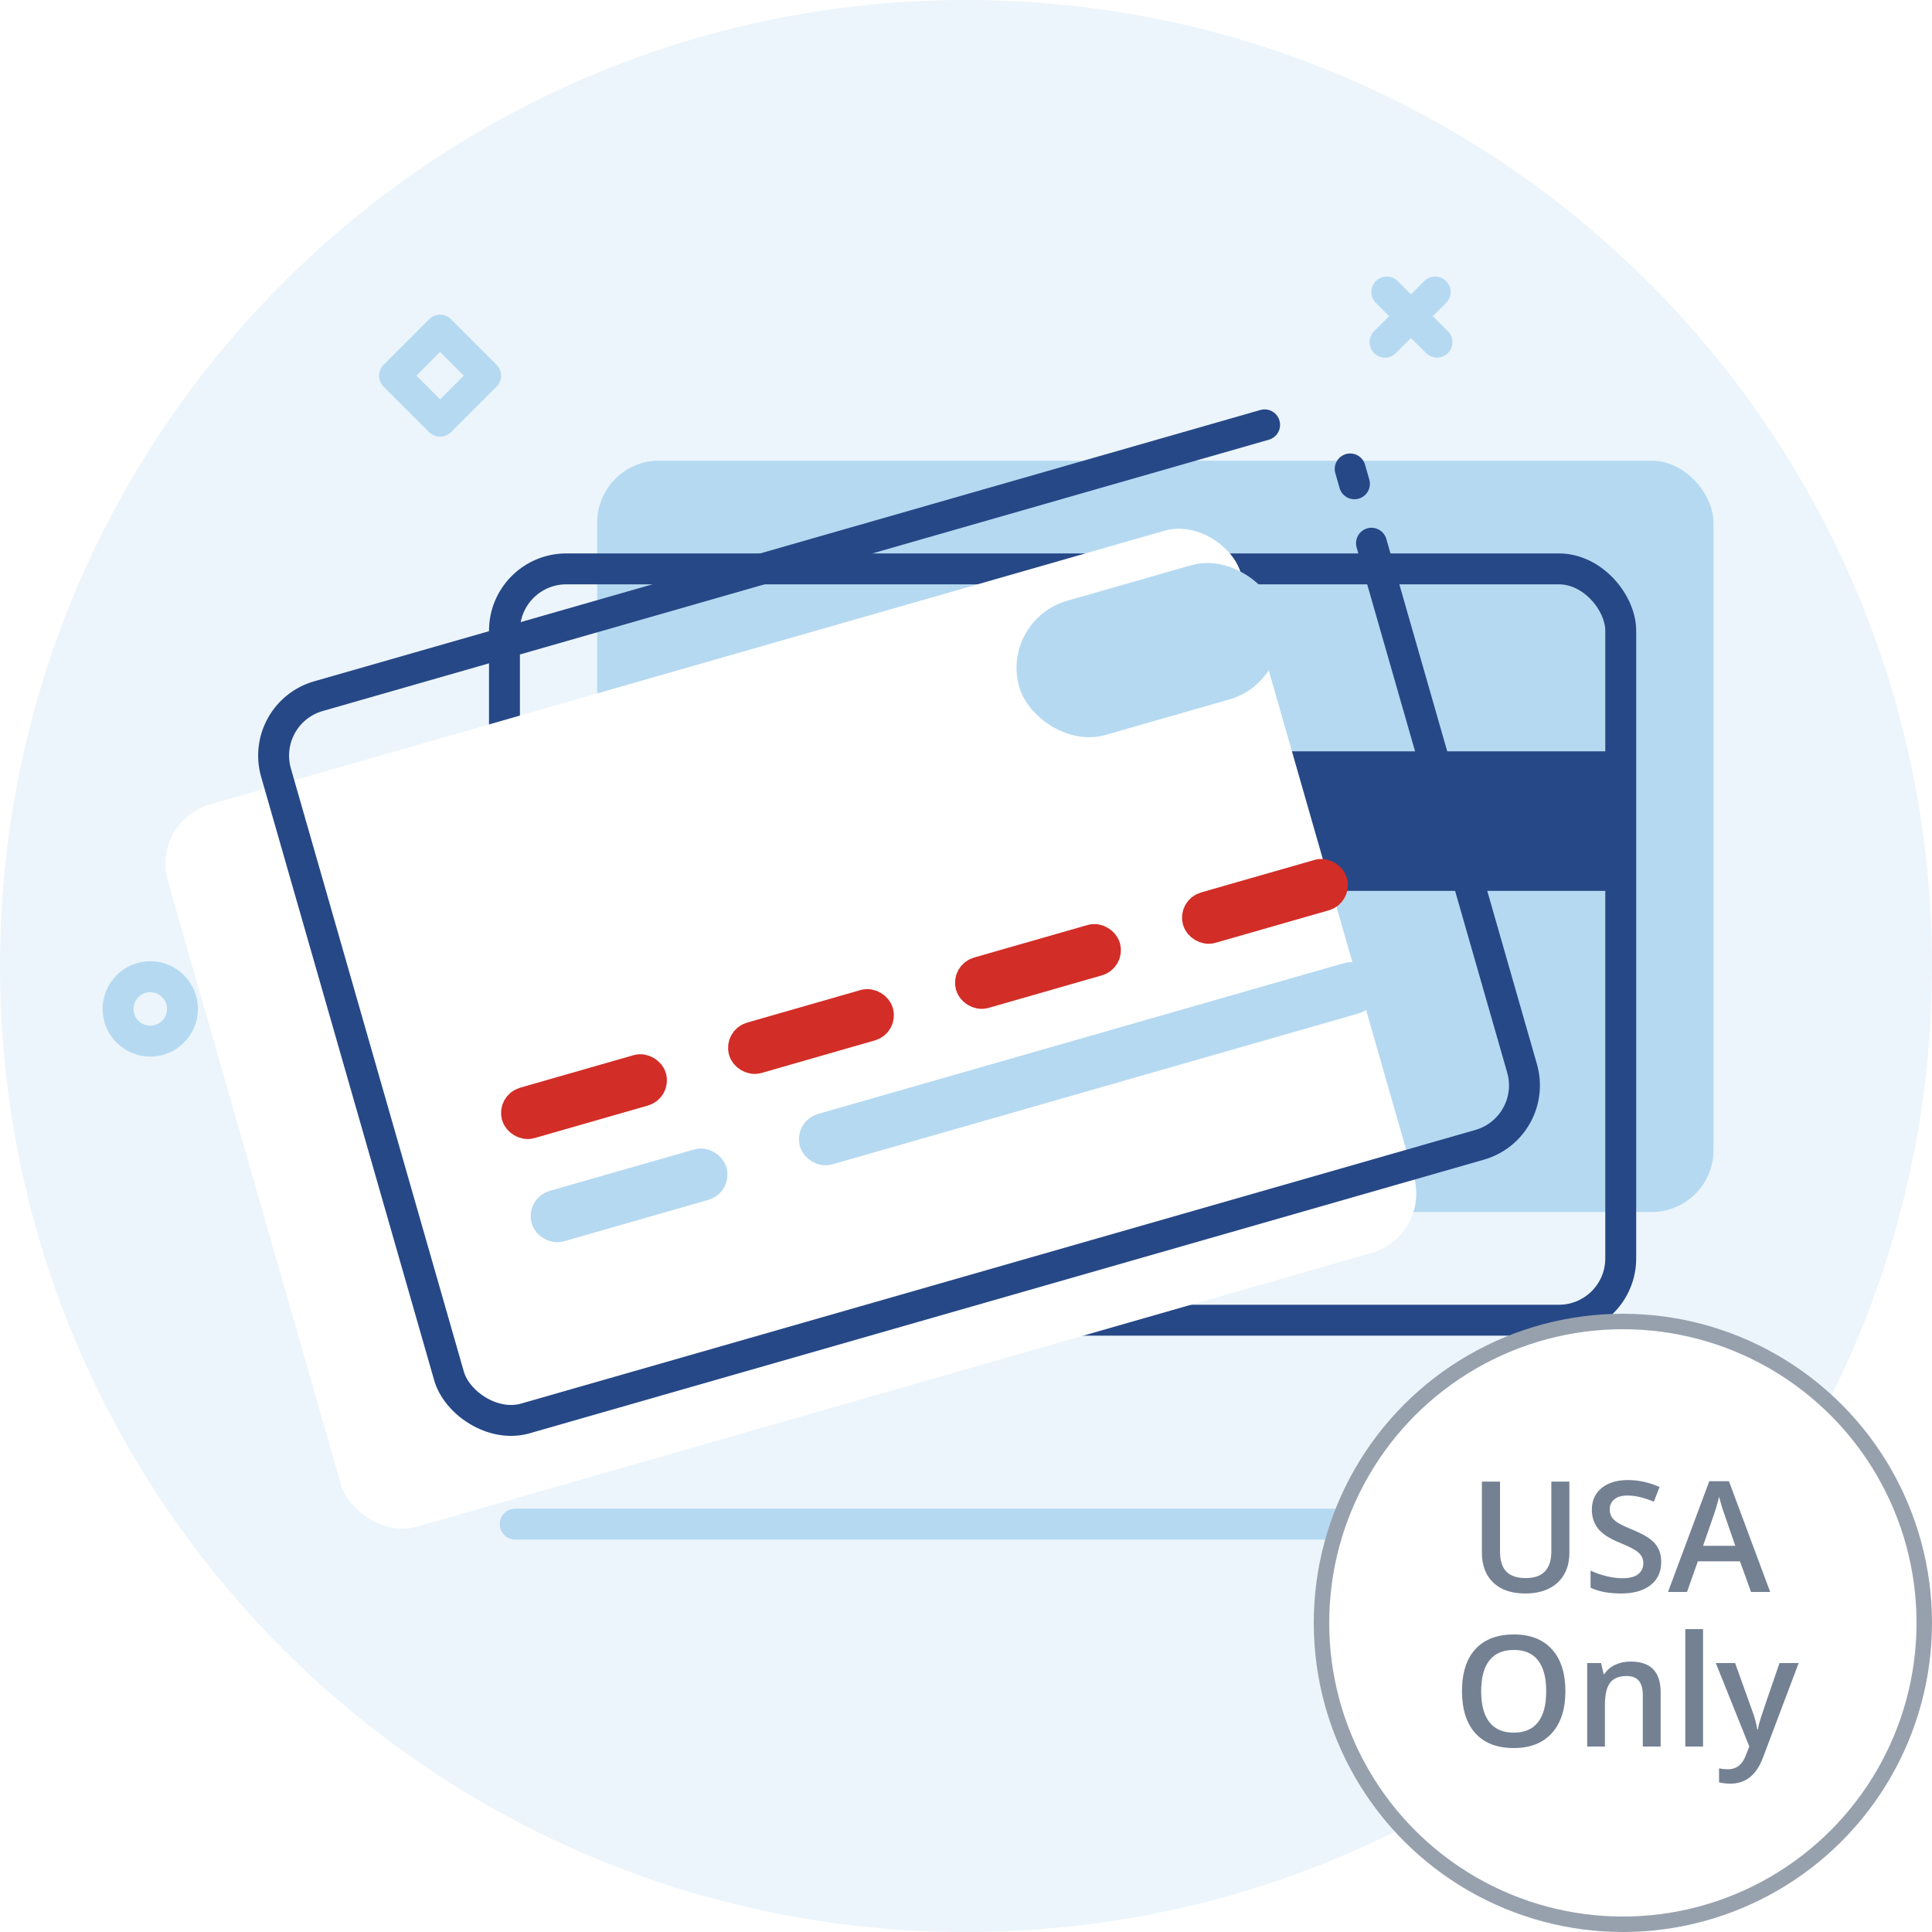<svg width="125" height="125" viewBox="0 0 125 125" fill="none" xmlns="http://www.w3.org/2000/svg">
<path fill-rule="evenodd" clip-rule="evenodd" d="M62.5 125C97.018 125 125 97.018 125 62.5C125 27.982 97.018 0 62.5 0C27.982 0 0 27.982 0 62.5C0 97.018 27.982 125 62.5 125Z" fill="#ECF5FB"/>
<path d="M33.333 98.611H91.667" stroke="#B5D9F1" stroke-width="2" stroke-linecap="round" stroke-linejoin="round"/>
<path fill-rule="evenodd" clip-rule="evenodd" d="M9.722 67.361C10.873 67.361 11.806 66.428 11.806 65.278C11.806 64.127 10.873 63.194 9.722 63.194C8.572 63.194 7.639 64.127 7.639 65.278C7.639 66.428 8.572 67.361 9.722 67.361Z" stroke="#B5D9F1" stroke-width="2" stroke-linecap="round" stroke-linejoin="round"/>
<rect x="25.526" y="24.305" width="4.167" height="4.167" transform="rotate(-45 25.526 24.305)" stroke="#B5D9F1" stroke-width="2" stroke-linecap="round" stroke-linejoin="round"/>
<path d="M89.726 18.892L92.971 22.137" stroke="#B5D9F1" stroke-width="2" stroke-linecap="round" stroke-linejoin="round"/>
<path d="M92.856 18.892L89.611 22.137" stroke="#B5D9F1" stroke-width="2" stroke-linecap="round" stroke-linejoin="round"/>
<g filter="url(#filter0_i)">
<rect x="32.639" y="36.806" width="72.222" height="48.611" rx="4" fill="#B5D9F1"/>
</g>
<rect x="32.639" y="36.806" width="72.222" height="48.611" rx="4" stroke="#264887" stroke-width="2"/>
<rect x="32.639" y="48.611" width="72.222" height="9.028" fill="#264887"/>
<g filter="url(#filter1_d)">
<g filter="url(#filter2_i)">
<rect x="95.579" y="68.966" width="72.222" height="48.611" rx="4" transform="rotate(164 95.579 68.966)" fill="white"/>
</g>
<rect x="95.579" y="68.966" width="72.222" height="48.611" rx="4" transform="rotate(164 95.579 68.966)" stroke="#264887" stroke-width="2" stroke-linecap="round" stroke-dasharray="181 7 1 4"/>
<rect x="60.703" y="36.116" width="17.361" height="9.028" rx="4.514" transform="rotate(-16 60.703 36.116)" fill="#B5D9F1"/>
<rect x="48.524" y="69.228" width="36.806" height="1.389" rx="0.694" transform="rotate(-16 48.524 69.228)" fill="#B5D9F1" stroke="#B5D9F1" stroke-width="2"/>
<rect x="29.254" y="67.529" width="9.028" height="1.389" rx="0.694" transform="rotate(-16 29.254 67.529)" stroke="#D22D27" stroke-width="2"/>
<rect width="9.028" height="1.389" rx="0.694" transform="matrix(0.961 -0.276 0.276 0.961 43.94 63.318)" stroke="#D22D27" stroke-width="2"/>
<rect x="58.626" y="59.107" width="9.028" height="1.389" rx="0.694" transform="rotate(-16 58.626 59.107)" stroke="#D22D27" stroke-width="2"/>
<rect x="73.312" y="54.896" width="9.028" height="1.389" rx="0.694" transform="rotate(-16 73.312 54.896)" stroke="#D22D27" stroke-width="2"/>
<rect x="31.168" y="74.204" width="11.111" height="1.389" rx="0.694" transform="rotate(-16 31.168 74.204)" fill="#B5D9F1" stroke="#B5D9F1" stroke-width="2"/>
</g>
<circle cx="105" cy="105" r="19.5" fill="white" stroke="#97A1AE"/>
<path d="M101.538 95.861V100.48C101.538 101.008 101.424 101.47 101.196 101.867C100.972 102.261 100.645 102.565 100.215 102.78C99.788 102.992 99.277 103.098 98.682 103.098C97.796 103.098 97.108 102.863 96.616 102.395C96.125 101.926 95.879 101.281 95.879 100.461V95.861H97.051V100.378C97.051 100.967 97.188 101.402 97.461 101.682C97.734 101.962 98.154 102.102 98.721 102.102C99.821 102.102 100.371 101.524 100.371 100.368V95.861H101.538ZM107.48 101.062C107.48 101.696 107.251 102.194 106.792 102.556C106.333 102.917 105.7 103.098 104.893 103.098C104.085 103.098 103.424 102.972 102.91 102.722V101.618C103.236 101.771 103.581 101.892 103.945 101.979C104.313 102.067 104.655 102.111 104.971 102.111C105.433 102.111 105.773 102.023 105.991 101.848C106.213 101.672 106.323 101.436 106.323 101.14C106.323 100.873 106.222 100.646 106.021 100.461C105.819 100.275 105.402 100.056 104.771 99.802C104.119 99.538 103.66 99.237 103.394 98.898C103.127 98.56 102.993 98.153 102.993 97.678C102.993 97.082 103.205 96.613 103.628 96.272C104.051 95.93 104.619 95.759 105.332 95.759C106.016 95.759 106.696 95.909 107.373 96.208L107.002 97.16C106.367 96.893 105.801 96.76 105.303 96.76C104.925 96.76 104.639 96.843 104.443 97.009C104.248 97.171 104.15 97.388 104.15 97.658C104.15 97.844 104.189 98.003 104.268 98.137C104.346 98.267 104.474 98.391 104.653 98.508C104.832 98.625 105.155 98.78 105.62 98.972C106.144 99.19 106.528 99.393 106.772 99.582C107.017 99.771 107.196 99.984 107.31 100.222C107.424 100.459 107.48 100.739 107.48 101.062ZM113.291 103L112.578 101.018H109.849L109.15 103H107.92L110.591 95.832H111.86L114.531 103H113.291ZM112.271 100.012L111.602 98.068C111.553 97.938 111.484 97.733 111.396 97.453C111.312 97.173 111.253 96.968 111.221 96.838C111.133 97.238 111.004 97.676 110.835 98.151L110.19 100.012H112.271Z" fill="#748193"/>
<path d="M101.28 109.421C101.28 110.583 100.989 111.486 100.406 112.131C99.827 112.775 99.005 113.098 97.94 113.098C96.863 113.098 96.034 112.779 95.455 112.141C94.879 111.499 94.591 110.59 94.591 109.411C94.591 108.233 94.88 107.328 95.46 106.696C96.043 106.065 96.873 105.749 97.95 105.749C99.011 105.749 99.832 106.07 100.411 106.711C100.991 107.352 101.28 108.256 101.28 109.421ZM95.831 109.421C95.831 110.3 96.008 110.967 96.363 111.423C96.718 111.875 97.244 112.102 97.94 112.102C98.634 112.102 99.156 111.877 99.508 111.428C99.863 110.979 100.04 110.31 100.04 109.421C100.04 108.545 99.864 107.881 99.513 107.429C99.164 106.976 98.644 106.75 97.95 106.75C97.25 106.75 96.721 106.976 96.363 107.429C96.008 107.881 95.831 108.545 95.831 109.421ZM107.442 113H106.29V109.68C106.29 109.263 106.205 108.952 106.036 108.747C105.87 108.542 105.605 108.439 105.24 108.439C104.755 108.439 104.4 108.583 104.176 108.869C103.951 109.156 103.839 109.636 103.839 110.31V113H102.691V107.6H103.59L103.751 108.308H103.81C103.972 108.05 104.203 107.852 104.503 107.712C104.802 107.572 105.134 107.502 105.499 107.502C106.795 107.502 107.442 108.161 107.442 109.479V113ZM110.187 113H109.039V105.402H110.187V113ZM111.012 107.6H112.262L113.36 110.661C113.526 111.097 113.637 111.507 113.692 111.892H113.731C113.761 111.713 113.814 111.496 113.893 111.242C113.971 110.985 114.384 109.771 115.133 107.6H116.373L114.063 113.718C113.644 114.841 112.944 115.402 111.964 115.402C111.71 115.402 111.463 115.375 111.222 115.319V114.411C111.394 114.45 111.591 114.47 111.812 114.47C112.366 114.47 112.755 114.149 112.979 113.508L113.18 113L111.012 107.6Z" fill="#748193"/>
<defs>
<filter id="filter0_i" x="31.639" y="35.806" width="74.222" height="50.611" filterUnits="userSpaceOnUse" color-interpolation-filters="sRGB">
<feFlood flood-opacity="0" result="BackgroundImageFix"/>
<feBlend mode="normal" in="SourceGraphic" in2="BackgroundImageFix" result="shape"/>
<feColorMatrix in="SourceAlpha" type="matrix" values="0 0 0 0 0 0 0 0 0 0 0 0 0 0 0 0 0 0 127 0" result="hardAlpha"/>
<feOffset dx="6" dy="-7"/>
<feComposite in2="hardAlpha" operator="arithmetic" k2="-1" k3="1"/>
<feColorMatrix type="matrix" values="0 0 0 0 0.424 0 0 0 0 0.706 0 0 0 0 0.894 0 0 0 1 0"/>
<feBlend mode="normal" in2="shape" result="effect1_innerShadow"/>
</filter>
<filter id="filter1_d" x="11.518" y="21.001" width="89.297" height="73.109" filterUnits="userSpaceOnUse" color-interpolation-filters="sRGB">
<feFlood flood-opacity="0" result="BackgroundImageFix"/>
<feColorMatrix in="SourceAlpha" type="matrix" values="0 0 0 0 0 0 0 0 0 0 0 0 0 0 0 0 0 0 127 0"/>
<feOffset dx="4" dy="4"/>
<feColorMatrix type="matrix" values="0 0 0 0 0 0 0 0 0 0 0 0 0 0 0 0 0 0 0.1 0"/>
<feBlend mode="normal" in2="BackgroundImageFix" result="effect1_dropShadow"/>
<feBlend mode="normal" in="SourceGraphic" in2="effect1_dropShadow" result="shape"/>
</filter>
<filter id="filter2_i" x="11.518" y="21.001" width="85.297" height="69.109" filterUnits="userSpaceOnUse" color-interpolation-filters="sRGB">
<feFlood flood-opacity="0" result="BackgroundImageFix"/>
<feBlend mode="normal" in="SourceGraphic" in2="BackgroundImageFix" result="shape"/>
<feColorMatrix in="SourceAlpha" type="matrix" values="0 0 0 0 0 0 0 0 0 0 0 0 0 0 0 0 0 0 127 0" result="hardAlpha"/>
<feOffset dx="-7" dy="7"/>
<feComposite in2="hardAlpha" operator="arithmetic" k2="-1" k3="1"/>
<feColorMatrix type="matrix" values="0 0 0 0 0.71 0 0 0 0 0.851 0 0 0 0 0.945 0 0 0 1 0"/>
<feBlend mode="normal" in2="shape" result="effect1_innerShadow"/>
</filter>
</defs>
</svg>
